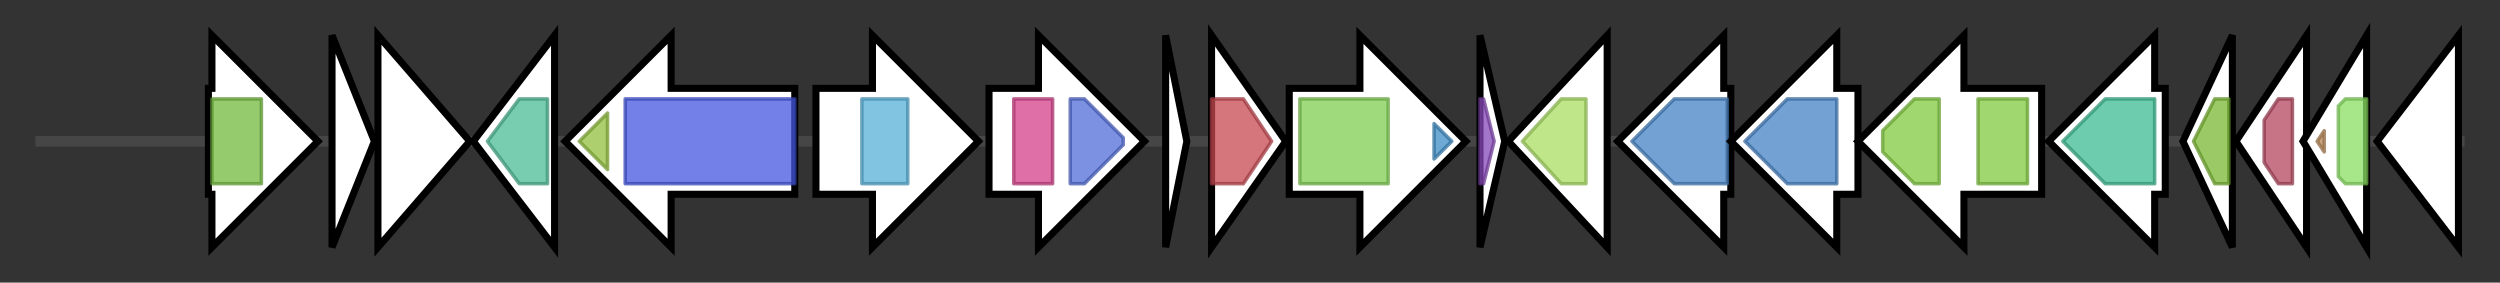 <svg version="1.1" baseProfile="full" xmlns="http://www.w3.org/2000/svg" width="707.767" height="80">
	<rect width="100%" height="100%" fill="#333333" stroke="none"/>
	<g>
		<line x1="10" y1="40.0" x2="697.767" y2="40.0" style="stroke:rgb(70,70,70); stroke-width:3 "/>
		<g>
			<title> (GLPIOCIE_01908)
hypothetical protein</title>
			<polygon class=" (GLPIOCIE_01908)
hypothetical protein" points="59,25 60,25 60,10 90,40 60,70 60,55 59,55" fill="rgb(255,255,255)" fill-opacity="1.0" stroke="rgb(0,0,0)" stroke-width="2"  />
			<g>
				<title>Dynamin_N (PF00350)
"Dynamin family"</title>
				<rect class="PF00350" x="60" y="28" stroke-linejoin="round" width="14" height="24" fill="rgb(114,185,61)" stroke="rgb(91,148,48)" stroke-width="1" opacity="0.75" />
			</g>
		</g>
		<g>
			<title> (GLPIOCIE_01909)
hypothetical protein</title>
			<polygon class=" (GLPIOCIE_01909)
hypothetical protein" points="94,10 106,40 94,70" fill="rgb(255,255,255)" fill-opacity="1.0" stroke="rgb(0,0,0)" stroke-width="2"  />
		</g>
		<g>
			<title> (GLPIOCIE_01910)
hypothetical protein</title>
			<polygon class=" (GLPIOCIE_01910)
hypothetical protein" points="107,10 133,40 107,70" fill="rgb(255,255,255)" fill-opacity="1.0" stroke="rgb(0,0,0)" stroke-width="2"  />
		</g>
		<g>
			<title>deoD (GLPIOCIE_01911)
Purine nucleoside phosphorylase DeoD-type</title>
			<polygon class="deoD (GLPIOCIE_01911)
Purine nucleoside phosphorylase DeoD-type" points="134,40 157,10 157,70" fill="rgb(255,255,255)" fill-opacity="1.0" stroke="rgb(0,0,0)" stroke-width="2"  />
			<g>
				<title>PNP_UDP_1 (PF01048)
"Phosphorylase superfamily"</title>
				<polygon class="PF01048" points="138,40 147,28 155,28 155,52 147,52" stroke-linejoin="round" width="21" height="24" fill="rgb(75,186,148)" stroke="rgb(60,148,118)" stroke-width="1" opacity="0.75" />
			</g>
		</g>
		<g>
			<title>ecm (GLPIOCIE_01912)
Ethylmalonyl-CoA mutase</title>
			<polygon class="ecm (GLPIOCIE_01912)
Ethylmalonyl-CoA mutase" points="225,25 190,25 190,10 160,40 190,70 190,55 225,55" fill="rgb(255,255,255)" fill-opacity="1.0" stroke="rgb(0,0,0)" stroke-width="2"  />
			<g>
				<title>B12-binding (PF02310)
"B12 binding domain"</title>
				<polygon class="PF02310" points="164,40 172,32 172,48" stroke-linejoin="round" width="11" height="24" fill="rgb(145,190,60)" stroke="rgb(115,152,48)" stroke-width="1" opacity="0.75" />
			</g>
			<g>
				<title>MM_CoA_mutase (PF01642)
"Methylmalonyl-CoA mutase"</title>
				<rect class="PF01642" x="177" y="28" stroke-linejoin="round" width="48" height="24" fill="rgb(67,86,223)" stroke="rgb(53,68,178)" stroke-width="1" opacity="0.75" />
			</g>
		</g>
		<g>
			<title>plsB (GLPIOCIE_01913)
Glycerol-3-phosphate acyltransferase</title>
			<polygon class="plsB (GLPIOCIE_01913)
Glycerol-3-phosphate acyltransferase" points="231,25 247,25 247,10 277,40 247,70 247,55 231,55" fill="rgb(255,255,255)" fill-opacity="1.0" stroke="rgb(0,0,0)" stroke-width="2"  />
			<g>
				<title>Acyltransferase (PF01553)
"Acyltransferase"</title>
				<rect class="PF01553" x="244" y="28" stroke-linejoin="round" width="13" height="24" fill="rgb(87,176,216)" stroke="rgb(69,140,172)" stroke-width="1" opacity="0.75" />
			</g>
		</g>
		<g>
			<title>ccr_1 (GLPIOCIE_01914)
Crotonyl-CoA carboxylase/reductase</title>
			<polygon class="ccr_1 (GLPIOCIE_01914)
Crotonyl-CoA carboxylase/reductase" points="280,25 294,25 294,10 324,40 294,70 294,55 280,55" fill="rgb(255,255,255)" fill-opacity="1.0" stroke="rgb(0,0,0)" stroke-width="2"  />
			<g>
				<title>ADH_N (PF08240)
"Alcohol dehydrogenase GroES-like domain"</title>
				<rect class="PF08240" x="287" y="28" stroke-linejoin="round" width="11" height="24" fill="rgb(211,65,138)" stroke="rgb(168,51,110)" stroke-width="1" opacity="0.75" />
			</g>
			<g>
				<title>ADH_zinc_N (PF00107)
"Zinc-binding dehydrogenase"</title>
				<polygon class="PF00107" points="303,28 307,28 318,39 318,41 307,52 303,52" stroke-linejoin="round" width="15" height="24" fill="rgb(81,108,215)" stroke="rgb(64,86,172)" stroke-width="1" opacity="0.75" />
			</g>
		</g>
		<g>
			<title> (GLPIOCIE_01915)
hypothetical protein</title>
			<polygon class=" (GLPIOCIE_01915)
hypothetical protein" points="330,10 336,40 330,70" fill="rgb(255,255,255)" fill-opacity="1.0" stroke="rgb(0,0,0)" stroke-width="2"  />
		</g>
		<g>
			<title> (GLPIOCIE_01916)
hypothetical protein</title>
			<polygon class=" (GLPIOCIE_01916)
hypothetical protein" points="343,10 364,40 343,70" fill="rgb(255,255,255)" fill-opacity="1.0" stroke="rgb(0,0,0)" stroke-width="2"  />
			<g>
				<title>Autoind_synth (PF00765)
"Autoinducer synthase"</title>
				<polygon class="PF00765" points="343,28 352,28 360,40 360,40 352,52 343,52" stroke-linejoin="round" width="17" height="24" fill="rgb(197,72,80)" stroke="rgb(157,57,64)" stroke-width="1" opacity="0.75" />
			</g>
		</g>
		<g>
			<title>recD2_2 (GLPIOCIE_01917)
ATP-dependent RecD-like DNA helicase</title>
			<polygon class="recD2_2 (GLPIOCIE_01917)
ATP-dependent RecD-like DNA helicase" points="365,25 385,25 385,10 415,40 385,70 385,55 365,55" fill="rgb(255,255,255)" fill-opacity="1.0" stroke="rgb(0,0,0)" stroke-width="2"  />
			<g>
				<title>AAA_30 (PF13604)
"AAA domain"</title>
				<rect class="PF13604" x="368" y="28" stroke-linejoin="round" width="25" height="24" fill="rgb(127,205,82)" stroke="rgb(101,164,65)" stroke-width="1" opacity="0.75" />
			</g>
			<g>
				<title>UvrD_C_2 (PF13538)
"UvrD-like helicase C-terminal domain"</title>
				<polygon class="PF13538" points="406,35 411,40 411,40 406,45" stroke-linejoin="round" width="5" height="24" fill="rgb(62,140,196)" stroke="rgb(49,111,156)" stroke-width="1" opacity="0.75" />
			</g>
		</g>
		<g>
			<title> (GLPIOCIE_01918)
hypothetical protein</title>
			<polygon class=" (GLPIOCIE_01918)
hypothetical protein" points="419,10 426,40 419,70" fill="rgb(255,255,255)" fill-opacity="1.0" stroke="rgb(0,0,0)" stroke-width="2"  />
			<g>
				<title>AsnC_trans_reg (PF01037)
"Lrp/AsnC ligand binding domain"</title>
				<polygon class="PF01037" points="419,28 420,28 423,40 420,52 419,52" stroke-linejoin="round" width="7" height="24" fill="rgb(134,72,182)" stroke="rgb(107,57,145)" stroke-width="1" opacity="0.75" />
			</g>
		</g>
		<g>
			<title> (GLPIOCIE_01919)
hypothetical protein</title>
			<polygon class=" (GLPIOCIE_01919)
hypothetical protein" points="427,40 455,10 455,70" fill="rgb(255,255,255)" fill-opacity="1.0" stroke="rgb(0,0,0)" stroke-width="2"  />
			<g>
				<title>Alph_Pro_TM (PF09608)
"Putative transmembrane protein (Alph_Pro_TM)"</title>
				<polygon class="PF09608" points="431,40 442,28 449,28 449,52 442,52" stroke-linejoin="round" width="22" height="24" fill="rgb(169,221,98)" stroke="rgb(135,176,78)" stroke-width="1" opacity="0.75" />
			</g>
		</g>
		<g>
			<title>rfuD (GLPIOCIE_01920)
putative riboflavin import permease protein RfuD</title>
			<polygon class="rfuD (GLPIOCIE_01920)
putative riboflavin import permease protein RfuD" points="490,25 488,25 488,10 458,40 488,70 488,55 490,55" fill="rgb(255,255,255)" fill-opacity="1.0" stroke="rgb(0,0,0)" stroke-width="2"  />
			<g>
				<title>BPD_transp_2 (PF02653)
"Branched-chain amino acid transport system / permease component"</title>
				<polygon class="PF02653" points="462,40 474,28 489,28 489,52 474,52" stroke-linejoin="round" width="29" height="24" fill="rgb(69,130,196)" stroke="rgb(55,104,156)" stroke-width="1" opacity="0.75" />
			</g>
		</g>
		<g>
			<title> (GLPIOCIE_01921)
hypothetical protein</title>
			<polygon class=" (GLPIOCIE_01921)
hypothetical protein" points="526,25 520,25 520,10 490,40 520,70 520,55 526,55" fill="rgb(255,255,255)" fill-opacity="1.0" stroke="rgb(0,0,0)" stroke-width="2"  />
			<g>
				<title>BPD_transp_2 (PF02653)
"Branched-chain amino acid transport system / permease component"</title>
				<polygon class="PF02653" points="494,40 506,28 520,28 520,52 506,52" stroke-linejoin="round" width="28" height="24" fill="rgb(69,130,196)" stroke="rgb(55,104,156)" stroke-width="1" opacity="0.75" />
			</g>
		</g>
		<g>
			<title>xylG_2 (GLPIOCIE_01922)
Xylose import ATP-binding protein XylG</title>
			<polygon class="xylG_2 (GLPIOCIE_01922)
Xylose import ATP-binding protein XylG" points="578,25 556,25 556,10 526,40 556,70 556,55 578,55" fill="rgb(255,255,255)" fill-opacity="1.0" stroke="rgb(0,0,0)" stroke-width="2"  />
			<g>
				<title>ABC_tran (PF00005)
"ABC transporter"</title>
				<polygon class="PF00005" points="533,37 542,28 549,28 549,52 542,52 533,43" stroke-linejoin="round" width="16" height="24" fill="rgb(129,201,63)" stroke="rgb(103,160,50)" stroke-width="1" opacity="0.75" />
			</g>
			<g>
				<title>ABC_tran (PF00005)
"ABC transporter"</title>
				<rect class="PF00005" x="560" y="28" stroke-linejoin="round" width="14" height="24" fill="rgb(129,201,63)" stroke="rgb(103,160,50)" stroke-width="1" opacity="0.75" />
			</g>
		</g>
		<g>
			<title>tmpC (GLPIOCIE_01923)
Membrane lipoprotein TmpC</title>
			<polygon class="tmpC (GLPIOCIE_01923)
Membrane lipoprotein TmpC" points="613,25 610,25 610,10 580,40 610,70 610,55 613,55" fill="rgb(255,255,255)" fill-opacity="1.0" stroke="rgb(0,0,0)" stroke-width="2"  />
			<g>
				<title>Bmp (PF02608)
"ABC transporter substrate-binding protein PnrA-like"</title>
				<polygon class="PF02608" points="584,40 596,28 610,28 610,52 596,52" stroke-linejoin="round" width="29" height="24" fill="rgb(59,187,146)" stroke="rgb(47,149,116)" stroke-width="1" opacity="0.75" />
			</g>
		</g>
		<g>
			<title>rimI (GLPIOCIE_01924)
[Ribosomal protein S18]-alanine N-acetyltransferase</title>
			<polygon class="rimI (GLPIOCIE_01924)
[Ribosomal protein S18]-alanine N-acetyltransferase" points="618,40 632,10 632,70" fill="rgb(255,255,255)" fill-opacity="1.0" stroke="rgb(0,0,0)" stroke-width="2"  />
			<g>
				<title>Acetyltransf_1 (PF00583)
"Acetyltransferase (GNAT) family"</title>
				<polygon class="PF00583" points="621,40 627,28 631,28 631,52 627,52 621,40" stroke-linejoin="round" width="10" height="24" fill="rgb(121,183,50)" stroke="rgb(96,146,39)" stroke-width="1" opacity="0.75" />
			</g>
		</g>
		<g>
			<title> (GLPIOCIE_01925)
hypothetical protein</title>
			<polygon class=" (GLPIOCIE_01925)
hypothetical protein" points="633,40 653,10 653,70" fill="rgb(255,255,255)" fill-opacity="1.0" stroke="rgb(0,0,0)" stroke-width="2"  />
			<g>
				<title>TsaD (PF00814)
"tRNA N6-adenosine threonylcarbamoyltransferase"</title>
				<polygon class="PF00814" points="641,34 645,28 649,28 649,52 645,52 641,46" stroke-linejoin="round" width="8" height="24" fill="rgb(178,70,94)" stroke="rgb(142,56,75)" stroke-width="1" opacity="0.75" />
			</g>
		</g>
		<g>
			<title>nfuA_1 (GLPIOCIE_01926)
Fe/S biogenesis protein NfuA</title>
			<polygon class="nfuA_1 (GLPIOCIE_01926)
Fe/S biogenesis protein NfuA" points="652,40 670,10 670,70" fill="rgb(255,255,255)" fill-opacity="1.0" stroke="rgb(0,0,0)" stroke-width="2"  />
			<g>
				<title>NifU (PF01106)
"NifU-like domain"</title>
				<polygon class="PF01106" points="656,40 658,37 658,43" stroke-linejoin="round" width="6" height="24" fill="rgb(183,133,85)" stroke="rgb(146,106,67)" stroke-width="1" opacity="0.75" />
			</g>
			<g>
				<title>Nfu_N (PF08712)
"Scaffold protein Nfu/NifU N terminal"</title>
				<polygon class="PF08712" points="662,30 664,28 670,28 670,52 664,52 662,50" stroke-linejoin="round" width="8" height="24" fill="rgb(138,223,98)" stroke="rgb(110,178,78)" stroke-width="1" opacity="0.75" />
			</g>
		</g>
		<g>
			<title>pcs (GLPIOCIE_01927)
Phosphatidylcholine synthase</title>
			<polygon class="pcs (GLPIOCIE_01927)
Phosphatidylcholine synthase" points="673,40 696,10 696,70" fill="rgb(255,255,255)" fill-opacity="1.0" stroke="rgb(0,0,0)" stroke-width="2"  />
		</g>
	</g>
</svg>
